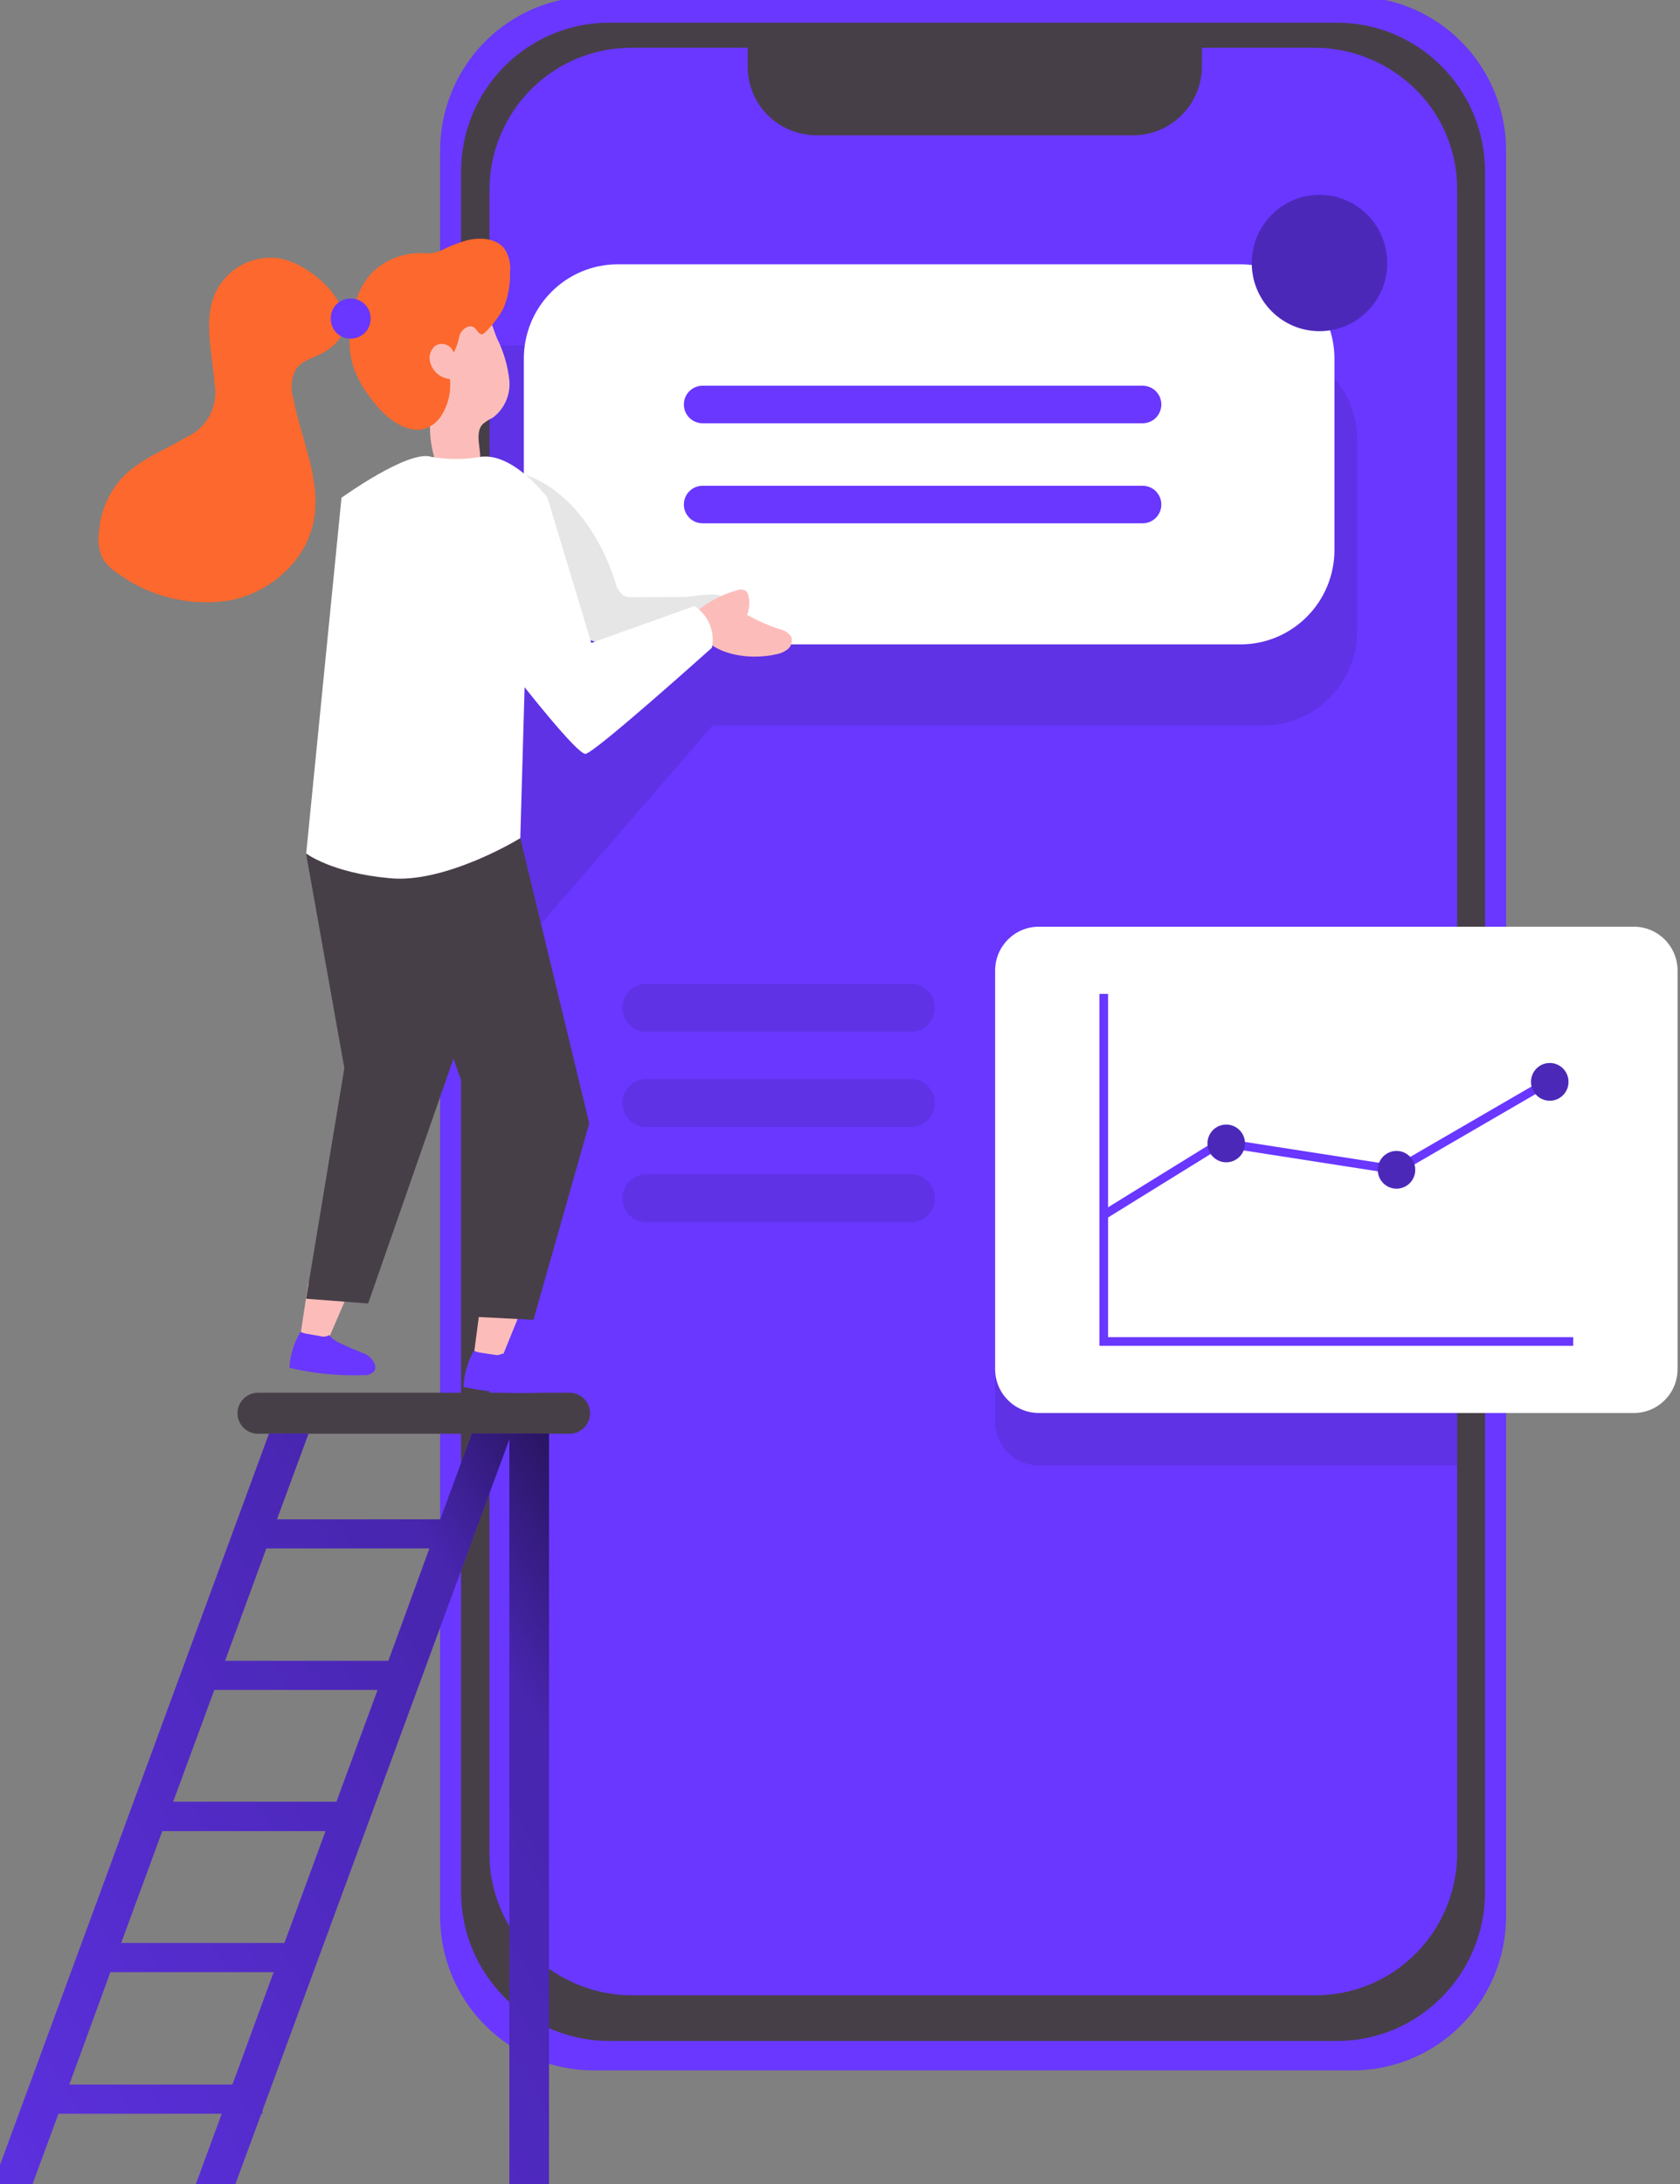 <svg width="70" height="91" viewBox="0 0 70 91" fill="none" xmlns="http://www.w3.org/2000/svg">
<rect x="0" y="0" width="70" height="91" fill="#808080" stroke="none"/>
<g clip-path="url(#clip0)">
<path d="M62.754 6.282V79.841C62.753 81.544 62.081 83.177 60.884 84.382C59.687 85.586 58.065 86.264 56.372 86.266H24.723C23.029 86.266 21.405 85.589 20.208 84.384C19.01 83.179 18.337 81.545 18.337 79.841V6.282C18.337 5.438 18.502 4.603 18.822 3.823C19.143 3.043 19.613 2.335 20.205 1.738C20.798 1.141 21.502 0.667 22.276 0.344C23.051 0.021 23.881 -0.146 24.72 -0.146H56.372C57.211 -0.146 58.041 0.021 58.815 0.344C59.59 0.667 60.294 1.141 60.886 1.738C61.479 2.335 61.949 3.043 62.269 3.823C62.59 4.603 62.755 5.438 62.754 6.282Z" fill="#6937FF"/>
<path d="M55.702 0.945H25.386C21.976 0.945 19.211 3.727 19.211 7.157V78.829C19.211 82.26 21.976 85.041 25.386 85.041H55.702C59.112 85.041 61.877 82.26 61.877 78.829V7.157C61.877 3.727 59.112 0.945 55.702 0.945Z" fill="#473F47"/>
<path d="M60.716 7.864V77.265C60.7 78.838 60.064 80.341 58.947 81.442C57.83 82.543 56.324 83.153 54.76 83.138H26.356C25.319 83.141 24.298 82.873 23.395 82.36C22.488 81.857 21.733 81.119 21.205 80.223C20.677 79.327 20.397 78.306 20.393 77.265V7.864C20.41 6.289 21.048 4.786 22.166 3.685C23.284 2.584 24.791 1.974 26.356 1.99H31.155V2.844C31.167 3.405 31.343 3.949 31.662 4.409C31.981 4.869 32.428 5.223 32.946 5.428C33.288 5.563 33.653 5.634 34.02 5.637H47.214C47.967 5.637 48.689 5.339 49.225 4.808C49.761 4.277 50.068 3.554 50.08 2.797V1.99H54.735C56.273 1.982 57.756 2.566 58.879 3.623C59.458 4.165 59.921 4.821 60.237 5.551C60.553 6.28 60.716 7.068 60.716 7.864Z" fill="#6937FF"/>
<path opacity="0.1" d="M60.716 40.793V61.058H43.282C43.043 61.058 42.806 61.011 42.585 60.919C42.364 60.828 42.163 60.693 41.995 60.523C41.825 60.353 41.691 60.151 41.6 59.928C41.509 59.706 41.462 59.468 41.463 59.227V42.627C41.462 42.387 41.508 42.148 41.599 41.926C41.69 41.703 41.823 41.501 41.992 41.331C42.161 41.16 42.361 41.025 42.582 40.933C42.803 40.841 43.039 40.793 43.278 40.793H60.716Z" fill="#020202"/>
<path d="M10.745 58.031H23.735C23.846 58.031 23.957 58.053 24.06 58.096C24.163 58.139 24.256 58.202 24.335 58.281C24.414 58.361 24.476 58.455 24.519 58.558C24.562 58.662 24.584 58.773 24.584 58.885C24.584 59.111 24.494 59.329 24.335 59.489C24.176 59.649 23.96 59.739 23.735 59.739H10.745C10.52 59.739 10.304 59.649 10.145 59.489C9.986 59.329 9.896 59.111 9.896 58.885C9.896 58.773 9.918 58.662 9.961 58.558C10.003 58.455 10.066 58.361 10.145 58.281C10.224 58.202 10.317 58.139 10.42 58.096C10.523 58.053 10.633 58.031 10.745 58.031Z" fill="#473F47"/>
<path d="M12.847 53.462L12.457 56.028L13.531 56.154L14.699 53.437L12.847 53.462Z" fill="#FCBDBA"/>
<path d="M13.85 55.775C13.801 55.731 13.756 55.682 13.718 55.628C13.665 55.66 13.605 55.681 13.544 55.689C13.482 55.697 13.419 55.692 13.36 55.675L12.826 55.581C12.731 55.571 12.638 55.545 12.55 55.505C12.544 55.502 12.537 55.5 12.531 55.5C12.524 55.5 12.517 55.502 12.511 55.505L12.393 55.729C12.199 56.123 12.086 56.554 12.06 56.993C13.076 57.234 14.121 57.336 15.165 57.296C15.249 57.306 15.334 57.295 15.412 57.262C15.489 57.229 15.557 57.176 15.609 57.109C15.629 57.063 15.639 57.014 15.639 56.965C15.639 56.915 15.629 56.866 15.609 56.82C15.56 56.716 15.491 56.622 15.406 56.545C15.32 56.469 15.22 56.41 15.111 56.374C14.835 56.255 14.552 56.161 14.28 56.013C14.126 55.956 13.981 55.876 13.85 55.775Z" fill="#6937FF"/>
<path d="M20.032 54.244L19.695 56.817L20.769 56.921L21.883 54.179L20.032 54.244Z" fill="#FCBDBA"/>
<path opacity="0.1" d="M56.548 18.338V26.29C56.548 27.336 56.135 28.338 55.4 29.078C54.666 29.817 53.669 30.232 52.63 30.232H29.691L20.379 40.992V14.4H52.612C53.126 14.396 53.636 14.495 54.113 14.69C54.589 14.885 55.023 15.173 55.389 15.537C55.754 15.9 56.045 16.333 56.245 16.81C56.444 17.287 56.549 17.799 56.551 18.317L56.548 18.338Z" fill="#020202"/>
<path d="M51.688 11.013H25.741C23.579 11.013 21.826 12.776 21.826 14.951V22.911C21.826 25.086 23.579 26.849 25.741 26.849H51.688C53.85 26.849 55.602 25.086 55.602 22.911V14.951C55.602 12.776 53.85 11.013 51.688 11.013Z" fill="white"/>
<path opacity="0.1" d="M26.378 24.882C26.246 24.892 26.113 24.871 25.991 24.82C25.895 24.751 25.815 24.664 25.753 24.563C25.692 24.462 25.651 24.35 25.633 24.233C24.992 22.248 23.67 20.309 21.693 19.715C21.177 21.833 21.217 24.038 21.256 26.226C21.256 26.809 21.321 27.476 21.783 27.822C22.087 28.009 22.44 28.101 22.796 28.085C25.043 28.167 27.274 27.685 29.289 26.683C29.898 26.381 31.145 25.195 29.984 24.809C29.626 24.691 28.856 24.871 28.484 24.874L26.378 24.882Z" fill="#020202"/>
<path d="M54.979 13.798C56.538 13.798 57.801 12.527 57.801 10.959C57.801 9.391 56.538 8.119 54.979 8.119C53.421 8.119 52.157 9.391 52.157 10.959C52.157 12.527 53.421 13.798 54.979 13.798Z" fill="#6937FF"/>
<path opacity="0.28" d="M54.979 13.798C56.538 13.798 57.801 12.527 57.801 10.959C57.801 9.391 56.538 8.119 54.979 8.119C53.421 8.119 52.157 9.391 52.157 10.959C52.157 12.527 53.421 13.798 54.979 13.798Z" fill="#020202"/>
<path d="M29.272 16.072H47.612C47.818 16.072 48.016 16.154 48.162 16.301C48.307 16.447 48.389 16.646 48.389 16.854C48.389 17.061 48.307 17.26 48.162 17.407C48.016 17.553 47.818 17.636 47.612 17.636H29.272C29.066 17.636 28.868 17.553 28.722 17.407C28.576 17.26 28.495 17.061 28.495 16.854C28.495 16.646 28.576 16.447 28.722 16.301C28.868 16.154 29.066 16.072 29.272 16.072Z" fill="#6937FF"/>
<path d="M47.612 20.241H29.272C28.843 20.241 28.495 20.591 28.495 21.023C28.495 21.454 28.843 21.804 29.272 21.804H47.612C48.041 21.804 48.389 21.454 48.389 21.023C48.389 20.591 48.041 20.241 47.612 20.241Z" fill="#6937FF"/>
<path d="M12.755 35.579L14.348 44.508L12.755 54.114L15.34 54.312L19.108 43.496L17.829 34.924L12.755 35.579Z" fill="#473F47"/>
<path d="M21.679 34.924L24.552 46.807L22.227 54.993L19.931 54.875L20.25 47.892L16.2 36.606L21.679 34.924Z" fill="#473F47"/>
<path d="M29.601 25.069C29.945 24.863 30.315 24.705 30.701 24.597C30.761 24.571 30.826 24.559 30.892 24.564C30.957 24.568 31.021 24.588 31.077 24.622C31.137 24.678 31.176 24.753 31.188 24.835C31.249 25.097 31.227 25.371 31.127 25.62C31.562 25.861 32.017 26.061 32.488 26.218C32.586 26.235 32.68 26.272 32.763 26.327C32.846 26.383 32.917 26.455 32.971 26.539C33.001 26.627 33.003 26.722 32.978 26.811C32.953 26.901 32.902 26.98 32.832 27.04C32.689 27.156 32.518 27.233 32.337 27.263C31.155 27.541 29.232 27.263 28.953 25.844C28.892 25.534 29.003 25.483 29.25 25.3C29.365 25.217 29.479 25.141 29.601 25.069Z" fill="#FCBDBA"/>
<path d="M20.709 14.101C20.98 14.641 21.154 15.225 21.221 15.827C21.252 16.128 21.204 16.431 21.083 16.708C20.962 16.985 20.771 17.225 20.53 17.405C20.384 17.474 20.247 17.562 20.121 17.664C19.692 18.111 20.186 18.922 19.935 19.498C19.838 19.688 19.674 19.834 19.475 19.908C19.276 19.982 19.057 19.979 18.861 19.898C18.666 19.81 18.494 19.679 18.357 19.515C18.219 19.351 18.12 19.158 18.066 18.951C17.954 18.531 17.905 18.098 17.919 17.664L17.876 15.081C17.815 14.507 17.904 13.927 18.134 13.398C18.288 13.128 18.514 12.907 18.785 12.758C19.057 12.609 19.365 12.539 19.674 12.555C20.311 12.649 20.494 13.593 20.709 14.101Z" fill="#FCBDBA"/>
<path d="M29.662 26.989C29.662 26.989 24.741 31.411 24.39 31.411C24.039 31.411 21.858 28.633 21.858 28.633L21.679 34.924C21.07 35.283 20.437 35.598 19.784 35.868C18.71 36.307 17.374 36.715 16.203 36.588C13.81 36.369 12.758 35.562 12.758 35.562L14.229 20.741C14.229 20.741 17.016 18.727 17.968 19.034C18.649 19.156 19.347 19.156 20.028 19.034C21.403 18.85 22.811 20.741 22.811 20.741L24.637 26.788L28.935 25.253C29.216 25.434 29.437 25.697 29.567 26.007C29.697 26.317 29.73 26.66 29.662 26.989Z" fill="white"/>
<path d="M21.253 11.319C21.285 10.994 21.209 10.667 21.038 10.389C20.705 9.925 20.031 9.881 19.476 10.008C19.095 10.114 18.725 10.258 18.373 10.44C18.116 10.548 17.836 10.584 17.56 10.544C16.828 10.534 16.119 10.8 15.572 11.29C14.828 12.011 14.649 13.059 14.573 14.047C14.491 15.164 14.992 16.086 15.716 16.929C16.343 17.672 17.474 18.399 18.287 17.462C18.647 16.985 18.811 16.386 18.746 15.791C18.549 15.775 18.363 15.696 18.215 15.567C18.066 15.437 17.962 15.263 17.918 15.07C17.889 14.95 17.893 14.824 17.932 14.707C17.971 14.589 18.042 14.485 18.137 14.407C18.195 14.371 18.26 14.347 18.328 14.336C18.396 14.326 18.465 14.329 18.532 14.345C18.598 14.362 18.661 14.391 18.716 14.432C18.771 14.473 18.818 14.524 18.853 14.584C18.874 14.621 18.891 14.661 18.903 14.703C19.02 14.465 19.105 14.213 19.154 13.953C19.251 13.704 19.562 13.488 19.766 13.654C19.884 13.751 19.956 13.957 20.107 13.924C20.157 13.906 20.2 13.873 20.232 13.831C20.529 13.543 20.78 13.211 20.977 12.847C21.156 12.415 21.249 11.953 21.253 11.485C21.249 11.438 21.253 11.377 21.253 11.319Z" fill="#FC682D"/>
<path d="M11.583 10.757C11.066 10.693 10.541 10.791 10.081 11.036C9.621 11.282 9.246 11.663 9.008 12.13C8.439 13.301 8.847 14.681 8.94 15.982C9.025 16.433 8.955 16.9 8.742 17.306C8.528 17.712 8.184 18.032 7.765 18.216C6.852 18.767 5.806 19.138 5.076 19.92C4.502 20.563 4.163 21.384 4.116 22.248C4.068 22.608 4.131 22.975 4.295 23.3C4.456 23.538 4.664 23.739 4.907 23.891C5.58 24.383 6.344 24.736 7.154 24.928C7.964 25.12 8.803 25.147 9.624 25.008C11.25 24.672 12.715 23.404 13.059 21.765C13.417 20.035 12.546 18.317 12.217 16.583C12.155 16.38 12.134 16.166 12.157 15.955C12.18 15.744 12.245 15.54 12.349 15.355C12.622 14.994 13.13 14.901 13.521 14.666C15.662 13.402 13.152 10.98 11.583 10.757Z" fill="#FC682D"/>
<path d="M14.627 12.44H14.595C14.146 12.44 13.782 12.806 13.782 13.258V13.29C13.782 13.742 14.146 14.108 14.595 14.108H14.627C15.076 14.108 15.44 13.742 15.44 13.29V13.258C15.44 12.806 15.076 12.44 14.627 12.44Z" fill="#6937FF"/>
<path d="M21.081 56.539C21.03 56.495 20.985 56.446 20.945 56.392C20.892 56.425 20.833 56.447 20.771 56.456C20.71 56.466 20.647 56.462 20.587 56.446L20.05 56.366C19.954 56.356 19.861 56.331 19.774 56.291H19.735L19.623 56.518C19.438 56.917 19.333 57.349 19.315 57.79C20.337 58.01 21.384 58.088 22.428 58.024C22.511 58.034 22.596 58.021 22.673 57.987C22.75 57.952 22.816 57.898 22.865 57.829C22.884 57.784 22.895 57.735 22.895 57.685C22.895 57.636 22.884 57.586 22.865 57.541C22.813 57.438 22.742 57.347 22.656 57.272C22.569 57.197 22.468 57.14 22.36 57.105C22.08 56.993 21.794 56.903 21.522 56.773C21.365 56.716 21.217 56.637 21.081 56.539Z" fill="#6937FF"/>
<path d="M21.31 59.728H19.663L18.345 63.306H11.54L12.858 59.728H11.211L-0.357 91.181H1.29L2.436 88.071H9.241L8.095 91.181H9.742L10.888 88.071H10.935V87.938L21.224 59.97V91.181H22.875V59.728H21.31ZM17.893 64.517L16.182 69.201H9.377L11.096 64.517H17.893ZM7.214 75.074L8.929 70.412H15.734L14.018 75.074H7.214ZM13.564 76.296L11.852 80.958H5.047L6.762 76.296H13.564ZM2.887 86.857L4.599 82.173H11.404L9.685 86.857H2.887Z" fill="#6937FF"/>
<path d="M21.31 59.728H19.663L18.345 63.306H11.54L12.858 59.728H11.211L-0.357 91.181H1.29L2.436 88.071H9.241L8.095 91.181H9.742L10.888 88.071H10.935V87.938L21.224 59.97V91.181H22.875V59.728H21.31ZM17.893 64.517L16.182 69.201H9.377L11.096 64.517H17.893ZM7.214 75.074L8.929 70.412H15.734L14.018 75.074H7.214ZM13.564 76.296L11.852 80.958H5.047L6.762 76.296H13.564ZM2.887 86.857L4.599 82.173H11.404L9.685 86.857H2.887Z" fill="url(#paint0_linear)"/>
<path d="M68.08 38.613H43.282C42.277 38.613 41.463 39.433 41.463 40.444V57.044C41.463 58.055 42.277 58.874 43.282 58.874H68.08C69.085 58.874 69.899 58.055 69.899 57.044V40.444C69.899 39.433 69.085 38.613 68.08 38.613Z" fill="white"/>
<path opacity="0.1" d="M37.96 40.992H26.926C26.378 40.992 25.934 41.438 25.934 41.99V41.993C25.934 42.544 26.378 42.991 26.926 42.991H37.96C38.508 42.991 38.952 42.544 38.952 41.993V41.99C38.952 41.438 38.508 40.992 37.96 40.992Z" fill="#020202"/>
<path opacity="0.1" d="M37.96 44.959H26.926C26.378 44.959 25.934 45.406 25.934 45.957V45.96C25.934 46.511 26.378 46.958 26.926 46.958H37.96C38.508 46.958 38.952 46.511 38.952 45.96V45.957C38.952 45.406 38.508 44.959 37.96 44.959Z" fill="#020202"/>
<path opacity="0.1" d="M37.96 48.926H26.926C26.378 48.926 25.934 49.373 25.934 49.924V49.928C25.934 50.479 26.378 50.926 26.926 50.926H37.96C38.508 50.926 38.952 50.479 38.952 49.928V49.924C38.952 49.373 38.508 48.926 37.96 48.926Z" fill="#020202"/>
<path d="M65.551 56.075H45.81V41.413H46.169V55.714H65.551V56.075Z" fill="#6937FF"/>
<path d="M46.043 50.807L45.857 50.497L50.835 47.42L58.152 48.558L64.617 44.804L64.796 45.114L58.22 48.933L58.159 48.922L50.91 47.794L46.043 50.807Z" fill="#6937FF"/>
<path d="M51.093 48.428C51.524 48.428 51.874 48.077 51.874 47.643C51.874 47.209 51.524 46.858 51.093 46.858C50.662 46.858 50.312 47.209 50.312 47.643C50.312 48.077 50.662 48.428 51.093 48.428Z" fill="#6937FF"/>
<path d="M58.188 49.527C58.619 49.527 58.968 49.176 58.968 48.742C58.968 48.308 58.619 47.956 58.188 47.956C57.757 47.956 57.407 48.308 57.407 48.742C57.407 49.176 57.757 49.527 58.188 49.527Z" fill="#6937FF"/>
<path d="M64.574 45.863C65.005 45.863 65.354 45.511 65.354 45.078C65.354 44.644 65.005 44.292 64.574 44.292C64.142 44.292 63.793 44.644 63.793 45.078C63.793 45.511 64.142 45.863 64.574 45.863Z" fill="#6937FF"/>
<path opacity="0.28" d="M51.093 48.428C51.524 48.428 51.874 48.077 51.874 47.643C51.874 47.209 51.524 46.858 51.093 46.858C50.662 46.858 50.312 47.209 50.312 47.643C50.312 48.077 50.662 48.428 51.093 48.428Z" fill="#020202"/>
<path opacity="0.28" d="M58.188 49.527C58.619 49.527 58.968 49.176 58.968 48.742C58.968 48.308 58.619 47.956 58.188 47.956C57.757 47.956 57.407 48.308 57.407 48.742C57.407 49.176 57.757 49.527 58.188 49.527Z" fill="#020202"/>
<path opacity="0.28" d="M64.574 45.863C65.005 45.863 65.354 45.511 65.354 45.078C65.354 44.644 65.005 44.292 64.574 44.292C64.142 44.292 63.793 44.644 63.793 45.078C63.793 45.511 64.142 45.863 64.574 45.863Z" fill="#020202"/>
</g>
<defs>
<linearGradient id="paint0_linear" x1="33.673" y1="65.144" x2="-18.531" y2="97.12" gradientUnits="userSpaceOnUse">
<stop offset="0.01"/>
<stop offset="0.08" stop-opacity="0.69"/>
<stop offset="0.21" stop-opacity="0.32"/>
<stop offset="1" stop-opacity="0"/>
</linearGradient>
<clipPath id="clip0">
<rect width="70" height="91" fill="white"/>
</clipPath>
</defs>
</svg>

